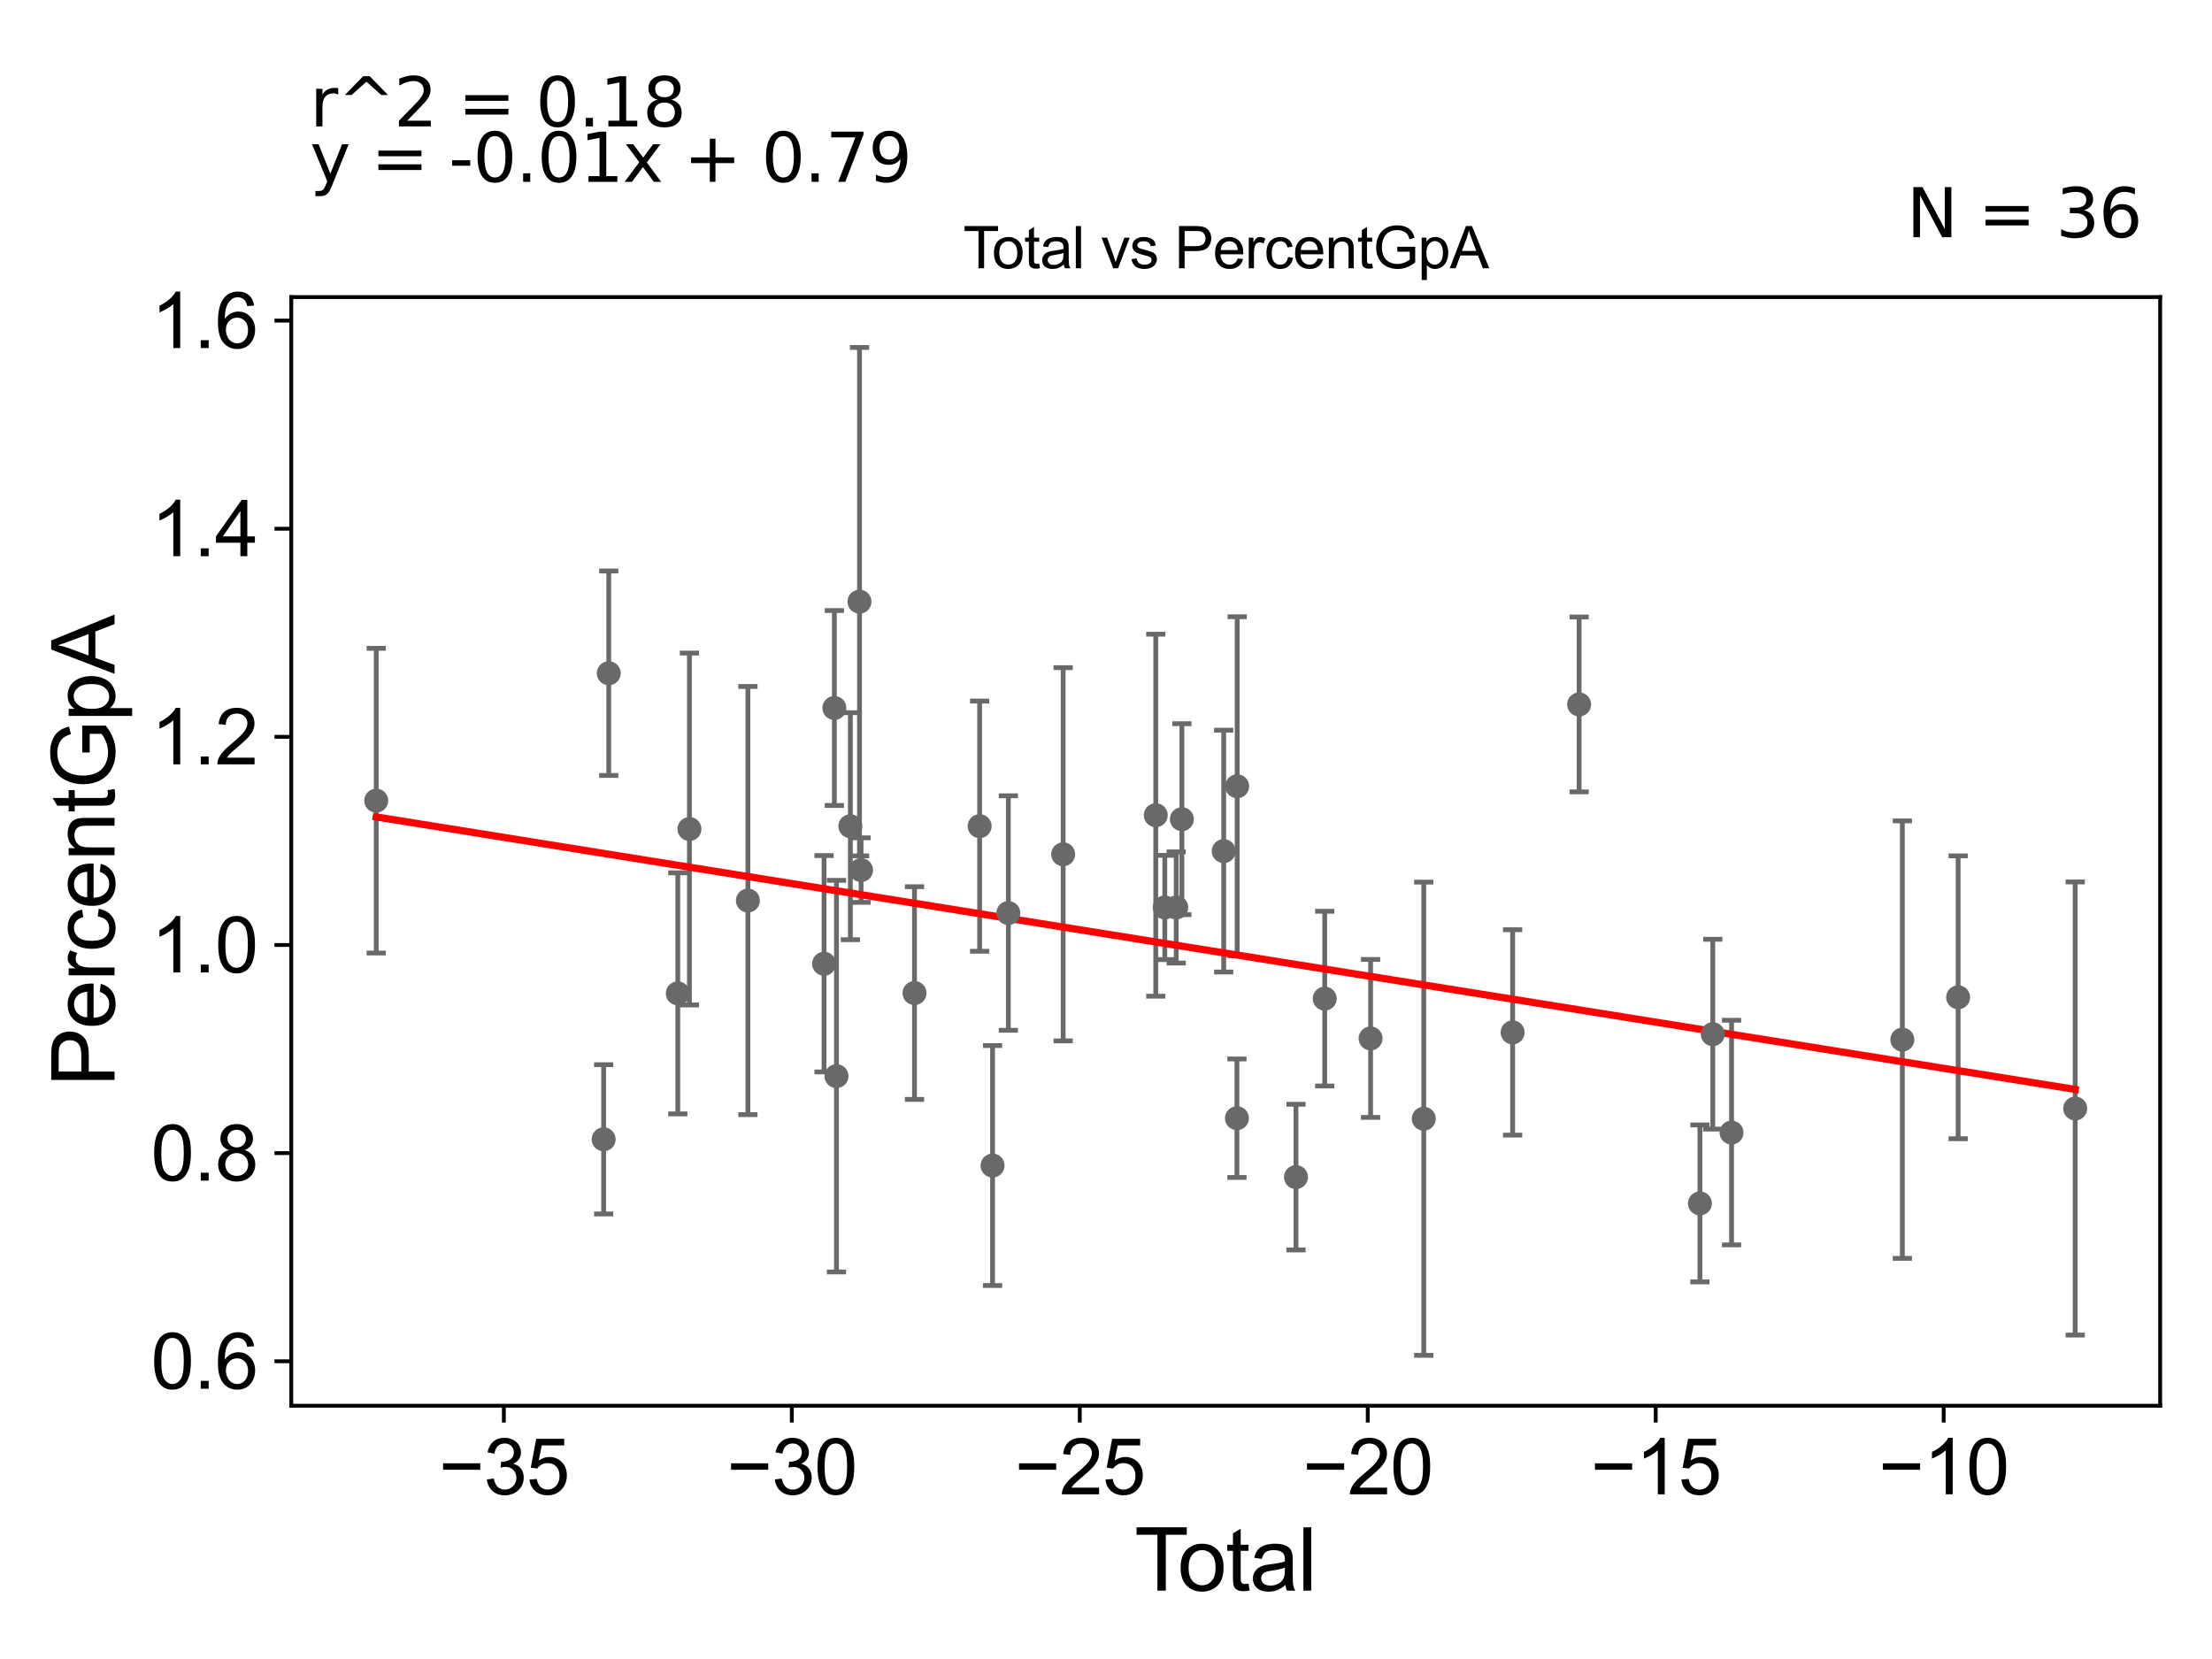 <?xml version="1.0" encoding="utf-8" standalone="no"?>
<!DOCTYPE svg PUBLIC "-//W3C//DTD SVG 1.1//EN"
  "http://www.w3.org/Graphics/SVG/1.1/DTD/svg11.dtd">
<svg xmlns:xlink="http://www.w3.org/1999/xlink" width="460.8pt" height="345.6pt" viewBox="0 0 460.8 345.6" xmlns="http://www.w3.org/2000/svg" version="1.1">
 <defs>
  <style type="text/css">*{stroke-linejoin: round; stroke-linecap: butt}</style>
 </defs>
 <g id="figure_1">
  <g id="patch_1">
   <path d="M 0 345.6 
L 460.8 345.6 
L 460.8 0 
L 0 0 
z
" style="fill: #ffffff"/>
  </g>
  <g id="axes_1">
   <g id="patch_2">
    <path d="M 60.68 292.84 
L 450 292.84 
L 450 61.886 
L 60.68 61.886 
z
" style="fill: #ffffff"/>
   </g>
   <g id="PathCollection_1">
    <defs>
     <path id="me576385e7a" d="M 0 1.118 
C 0.297 1.118 0.581 1 0.791 0.791 
C 1 0.581 1.118 0.297 1.118 0 
C 1.118 -0.297 1 -0.581 0.791 -0.791 
C 0.581 -1 0.297 -1.118 0 -1.118 
C -0.297 -1.118 -0.581 -1 -0.791 -0.791 
C -1 -0.581 -1.118 -0.297 -1.118 0 
C -1.118 0.297 -1 0.581 -0.791 0.791 
C -0.581 1 -0.297 1.118 0 1.118 
z
" style="stroke: #696969"/>
    </defs>
    <g clip-path="url(#p797a68e0e1)">
     <use xlink:href="#me576385e7a" x="78.376" y="166.793" style="fill: #696969; stroke: #696969"/>
     <use xlink:href="#me576385e7a" x="246.205" y="170.652" style="fill: #696969; stroke: #696969"/>
     <use xlink:href="#me576385e7a" x="254.921" y="177.299" style="fill: #696969; stroke: #696969"/>
     <use xlink:href="#me576385e7a" x="257.675" y="232.942" style="fill: #696969; stroke: #696969"/>
     <use xlink:href="#me576385e7a" x="257.727" y="163.792" style="fill: #696969; stroke: #696969"/>
     <use xlink:href="#me576385e7a" x="269.975" y="245.209" style="fill: #696969; stroke: #696969"/>
     <use xlink:href="#me576385e7a" x="275.963" y="208.031" style="fill: #696969; stroke: #696969"/>
     <use xlink:href="#me576385e7a" x="245.029" y="189.039" style="fill: #696969; stroke: #696969"/>
     <use xlink:href="#me576385e7a" x="285.52" y="216.322" style="fill: #696969; stroke: #696969"/>
     <use xlink:href="#me576385e7a" x="315.106" y="215.07" style="fill: #696969; stroke: #696969"/>
     <use xlink:href="#me576385e7a" x="328.96" y="146.745" style="fill: #696969; stroke: #696969"/>
     <use xlink:href="#me576385e7a" x="354.124" y="250.694" style="fill: #696969; stroke: #696969"/>
     <use xlink:href="#me576385e7a" x="356.801" y="215.438" style="fill: #696969; stroke: #696969"/>
     <use xlink:href="#me576385e7a" x="360.714" y="235.935" style="fill: #696969; stroke: #696969"/>
     <use xlink:href="#me576385e7a" x="396.292" y="216.572" style="fill: #696969; stroke: #696969"/>
     <use xlink:href="#me576385e7a" x="296.594" y="233.049" style="fill: #696969; stroke: #696969"/>
     <use xlink:href="#me576385e7a" x="242.649" y="189.041" style="fill: #696969; stroke: #696969"/>
     <use xlink:href="#me576385e7a" x="240.766" y="169.824" style="fill: #696969; stroke: #696969"/>
     <use xlink:href="#me576385e7a" x="221.476" y="177.958" style="fill: #696969; stroke: #696969"/>
     <use xlink:href="#me576385e7a" x="125.753" y="237.338" style="fill: #696969; stroke: #696969"/>
     <use xlink:href="#me576385e7a" x="126.817" y="140.246" style="fill: #696969; stroke: #696969"/>
     <use xlink:href="#me576385e7a" x="141.2" y="206.937" style="fill: #696969; stroke: #696969"/>
     <use xlink:href="#me576385e7a" x="143.622" y="172.699" style="fill: #696969; stroke: #696969"/>
     <use xlink:href="#me576385e7a" x="155.8" y="187.602" style="fill: #696969; stroke: #696969"/>
     <use xlink:href="#me576385e7a" x="171.663" y="200.767" style="fill: #696969; stroke: #696969"/>
     <use xlink:href="#me576385e7a" x="173.817" y="147.488" style="fill: #696969; stroke: #696969"/>
     <use xlink:href="#me576385e7a" x="174.256" y="224.181" style="fill: #696969; stroke: #696969"/>
     <use xlink:href="#me576385e7a" x="177.146" y="172.112" style="fill: #696969; stroke: #696969"/>
     <use xlink:href="#me576385e7a" x="179.049" y="125.337" style="fill: #696969; stroke: #696969"/>
     <use xlink:href="#me576385e7a" x="179.374" y="181.252" style="fill: #696969; stroke: #696969"/>
     <use xlink:href="#me576385e7a" x="190.51" y="206.871" style="fill: #696969; stroke: #696969"/>
     <use xlink:href="#me576385e7a" x="204.077" y="172.103" style="fill: #696969; stroke: #696969"/>
     <use xlink:href="#me576385e7a" x="206.768" y="242.805" style="fill: #696969; stroke: #696969"/>
     <use xlink:href="#me576385e7a" x="210.059" y="190.203" style="fill: #696969; stroke: #696969"/>
     <use xlink:href="#me576385e7a" x="407.916" y="207.755" style="fill: #696969; stroke: #696969"/>
     <use xlink:href="#me576385e7a" x="432.304" y="230.918" style="fill: #696969; stroke: #696969"/>
    </g>
   </g>
   <g id="matplotlib.axis_1">
    <g id="xtick_1">
     <g id="line2d_1">
      <defs>
       <path id="m21bf5ef659" d="M 0 0 
L 0 3.5 
" style="stroke: #000000; stroke-width: 0.8"/>
      </defs>
      <g>
       <use xlink:href="#m21bf5ef659" x="104.962" y="292.84" style="stroke: #000000; stroke-width: 0.8"/>
      </g>
     </g>
     <g id="text_1">
      <!-- −35 -->
      <g transform="translate(91.392 311.293)scale(0.16 -0.16)">
       <defs>
        <path id="ArialMT-2212" d="M 3381 1997 
L 356 1997 
L 356 2522 
L 3381 2522 
L 3381 1997 
z
" transform="scale(0.016)"/>
        <path id="ArialMT-33" d="M 269 1209 
L 831 1284 
Q 928 806 1161 595 
Q 1394 384 1728 384 
Q 2125 384 2398 659 
Q 2672 934 2672 1341 
Q 2672 1728 2419 1979 
Q 2166 2231 1775 2231 
Q 1616 2231 1378 2169 
L 1441 2663 
Q 1497 2656 1531 2656 
Q 1891 2656 2178 2843 
Q 2466 3031 2466 3422 
Q 2466 3731 2256 3934 
Q 2047 4138 1716 4138 
Q 1388 4138 1169 3931 
Q 950 3725 888 3313 
L 325 3413 
Q 428 3978 793 4289 
Q 1159 4600 1703 4600 
Q 2078 4600 2393 4439 
Q 2709 4278 2876 4000 
Q 3044 3722 3044 3409 
Q 3044 3113 2884 2869 
Q 2725 2625 2413 2481 
Q 2819 2388 3044 2092 
Q 3269 1797 3269 1353 
Q 3269 753 2831 336 
Q 2394 -81 1725 -81 
Q 1122 -81 723 278 
Q 325 638 269 1209 
z
" transform="scale(0.016)"/>
        <path id="ArialMT-35" d="M 266 1200 
L 856 1250 
Q 922 819 1161 601 
Q 1400 384 1738 384 
Q 2144 384 2425 690 
Q 2706 997 2706 1503 
Q 2706 1984 2436 2262 
Q 2166 2541 1728 2541 
Q 1456 2541 1237 2417 
Q 1019 2294 894 2097 
L 366 2166 
L 809 4519 
L 3088 4519 
L 3088 3981 
L 1259 3981 
L 1013 2750 
Q 1425 3038 1878 3038 
Q 2478 3038 2890 2622 
Q 3303 2206 3303 1553 
Q 3303 931 2941 478 
Q 2500 -78 1738 -78 
Q 1113 -78 717 272 
Q 322 622 266 1200 
z
" transform="scale(0.016)"/>
       </defs>
       <use xlink:href="#ArialMT-2212"/>
       <use xlink:href="#ArialMT-33" x="58.398"/>
       <use xlink:href="#ArialMT-35" x="114.014"/>
      </g>
     </g>
    </g>
    <g id="xtick_2">
     <g id="line2d_2">
      <g>
       <use xlink:href="#m21bf5ef659" x="164.951" y="292.84" style="stroke: #000000; stroke-width: 0.8"/>
      </g>
     </g>
     <g id="text_2">
      <!-- −30 -->
      <g transform="translate(151.381 311.293)scale(0.16 -0.16)">
       <defs>
        <path id="ArialMT-30" d="M 266 2259 
Q 266 3072 433 3567 
Q 600 4063 929 4331 
Q 1259 4600 1759 4600 
Q 2128 4600 2406 4451 
Q 2684 4303 2865 4023 
Q 3047 3744 3150 3342 
Q 3253 2941 3253 2259 
Q 3253 1453 3087 958 
Q 2922 463 2592 192 
Q 2263 -78 1759 -78 
Q 1097 -78 719 397 
Q 266 969 266 2259 
z
M 844 2259 
Q 844 1131 1108 757 
Q 1372 384 1759 384 
Q 2147 384 2411 759 
Q 2675 1134 2675 2259 
Q 2675 3391 2411 3762 
Q 2147 4134 1753 4134 
Q 1366 4134 1134 3806 
Q 844 3388 844 2259 
z
" transform="scale(0.016)"/>
       </defs>
       <use xlink:href="#ArialMT-2212"/>
       <use xlink:href="#ArialMT-33" x="58.398"/>
       <use xlink:href="#ArialMT-30" x="114.014"/>
      </g>
     </g>
    </g>
    <g id="xtick_3">
     <g id="line2d_3">
      <g>
       <use xlink:href="#m21bf5ef659" x="224.939" y="292.84" style="stroke: #000000; stroke-width: 0.8"/>
      </g>
     </g>
     <g id="text_3">
      <!-- −25 -->
      <g transform="translate(211.369 311.293)scale(0.16 -0.16)">
       <defs>
        <path id="ArialMT-32" d="M 3222 541 
L 3222 0 
L 194 0 
Q 188 203 259 391 
Q 375 700 629 1000 
Q 884 1300 1366 1694 
Q 2113 2306 2375 2664 
Q 2638 3022 2638 3341 
Q 2638 3675 2398 3904 
Q 2159 4134 1775 4134 
Q 1369 4134 1125 3890 
Q 881 3647 878 3216 
L 300 3275 
Q 359 3922 746 4261 
Q 1134 4600 1788 4600 
Q 2447 4600 2831 4234 
Q 3216 3869 3216 3328 
Q 3216 3053 3103 2787 
Q 2991 2522 2730 2228 
Q 2469 1934 1863 1422 
Q 1356 997 1212 845 
Q 1069 694 975 541 
L 3222 541 
z
" transform="scale(0.016)"/>
       </defs>
       <use xlink:href="#ArialMT-2212"/>
       <use xlink:href="#ArialMT-32" x="58.398"/>
       <use xlink:href="#ArialMT-35" x="114.014"/>
      </g>
     </g>
    </g>
    <g id="xtick_4">
     <g id="line2d_4">
      <g>
       <use xlink:href="#m21bf5ef659" x="284.927" y="292.84" style="stroke: #000000; stroke-width: 0.8"/>
      </g>
     </g>
     <g id="text_4">
      <!-- −20 -->
      <g transform="translate(271.357 311.293)scale(0.16 -0.16)">
       <use xlink:href="#ArialMT-2212"/>
       <use xlink:href="#ArialMT-32" x="58.398"/>
       <use xlink:href="#ArialMT-30" x="114.014"/>
      </g>
     </g>
    </g>
    <g id="xtick_5">
     <g id="line2d_5">
      <g>
       <use xlink:href="#m21bf5ef659" x="344.916" y="292.84" style="stroke: #000000; stroke-width: 0.8"/>
      </g>
     </g>
     <g id="text_5">
      <!-- −15 -->
      <g transform="translate(331.346 311.293)scale(0.16 -0.16)">
       <defs>
        <path id="ArialMT-31" d="M 2384 0 
L 1822 0 
L 1822 3584 
Q 1619 3391 1289 3197 
Q 959 3003 697 2906 
L 697 3450 
Q 1169 3672 1522 3987 
Q 1875 4303 2022 4600 
L 2384 4600 
L 2384 0 
z
" transform="scale(0.016)"/>
       </defs>
       <use xlink:href="#ArialMT-2212"/>
       <use xlink:href="#ArialMT-31" x="58.398"/>
       <use xlink:href="#ArialMT-35" x="114.014"/>
      </g>
     </g>
    </g>
    <g id="xtick_6">
     <g id="line2d_6">
      <g>
       <use xlink:href="#m21bf5ef659" x="404.904" y="292.84" style="stroke: #000000; stroke-width: 0.8"/>
      </g>
     </g>
     <g id="text_6">
      <!-- −10 -->
      <g transform="translate(391.334 311.293)scale(0.16 -0.16)">
       <use xlink:href="#ArialMT-2212"/>
       <use xlink:href="#ArialMT-31" x="58.398"/>
       <use xlink:href="#ArialMT-30" x="114.014"/>
      </g>
     </g>
    </g>
    <g id="text_7">
     <!-- Total -->
     <g transform="translate(236.335 331.357)scale(0.18 -0.18)">
      <defs>
       <path id="ArialMT-54" d="M 1659 0 
L 1659 4041 
L 150 4041 
L 150 4581 
L 3781 4581 
L 3781 4041 
L 2266 4041 
L 2266 0 
L 1659 0 
z
" transform="scale(0.016)"/>
       <path id="ArialMT-6f" d="M 213 1659 
Q 213 2581 725 3025 
Q 1153 3394 1769 3394 
Q 2453 3394 2887 2945 
Q 3322 2497 3322 1706 
Q 3322 1066 3130 698 
Q 2938 331 2570 128 
Q 2203 -75 1769 -75 
Q 1072 -75 642 372 
Q 213 819 213 1659 
z
M 791 1659 
Q 791 1022 1069 705 
Q 1347 388 1769 388 
Q 2188 388 2466 706 
Q 2744 1025 2744 1678 
Q 2744 2294 2464 2611 
Q 2184 2928 1769 2928 
Q 1347 2928 1069 2612 
Q 791 2297 791 1659 
z
" transform="scale(0.016)"/>
       <path id="ArialMT-74" d="M 1650 503 
L 1731 6 
Q 1494 -44 1306 -44 
Q 1000 -44 831 53 
Q 663 150 594 308 
Q 525 466 525 972 
L 525 2881 
L 113 2881 
L 113 3319 
L 525 3319 
L 525 4141 
L 1084 4478 
L 1084 3319 
L 1650 3319 
L 1650 2881 
L 1084 2881 
L 1084 941 
Q 1084 700 1114 631 
Q 1144 563 1211 522 
Q 1278 481 1403 481 
Q 1497 481 1650 503 
z
" transform="scale(0.016)"/>
       <path id="ArialMT-61" d="M 2588 409 
Q 2275 144 1986 34 
Q 1697 -75 1366 -75 
Q 819 -75 525 192 
Q 231 459 231 875 
Q 231 1119 342 1320 
Q 453 1522 633 1644 
Q 813 1766 1038 1828 
Q 1203 1872 1538 1913 
Q 2219 1994 2541 2106 
Q 2544 2222 2544 2253 
Q 2544 2597 2384 2738 
Q 2169 2928 1744 2928 
Q 1347 2928 1158 2789 
Q 969 2650 878 2297 
L 328 2372 
Q 403 2725 575 2942 
Q 747 3159 1072 3276 
Q 1397 3394 1825 3394 
Q 2250 3394 2515 3294 
Q 2781 3194 2906 3042 
Q 3031 2891 3081 2659 
Q 3109 2516 3109 2141 
L 3109 1391 
Q 3109 606 3145 398 
Q 3181 191 3288 0 
L 2700 0 
Q 2613 175 2588 409 
z
M 2541 1666 
Q 2234 1541 1622 1453 
Q 1275 1403 1131 1340 
Q 988 1278 909 1158 
Q 831 1038 831 891 
Q 831 666 1001 516 
Q 1172 366 1500 366 
Q 1825 366 2078 508 
Q 2331 650 2450 897 
Q 2541 1088 2541 1459 
L 2541 1666 
z
" transform="scale(0.016)"/>
       <path id="ArialMT-6c" d="M 409 0 
L 409 4581 
L 972 4581 
L 972 0 
L 409 0 
z
" transform="scale(0.016)"/>
      </defs>
      <use xlink:href="#ArialMT-54"/>
      <use xlink:href="#ArialMT-6f" x="49.959"/>
      <use xlink:href="#ArialMT-74" x="105.574"/>
      <use xlink:href="#ArialMT-61" x="133.357"/>
      <use xlink:href="#ArialMT-6c" x="188.973"/>
     </g>
    </g>
   </g>
   <g id="matplotlib.axis_2">
    <g id="ytick_1">
     <g id="line2d_7">
      <defs>
       <path id="m920c13c0b6" d="M 0 0 
L -3.5 0 
" style="stroke: #000000; stroke-width: 0.8"/>
      </defs>
      <g>
       <use xlink:href="#m920c13c0b6" x="60.68" y="283.572" style="stroke: #000000; stroke-width: 0.8"/>
      </g>
     </g>
     <g id="text_8">
      <!-- 0.6 -->
      <g transform="translate(31.44 289.298)scale(0.16 -0.16)">
       <defs>
        <path id="ArialMT-2e" d="M 581 0 
L 581 641 
L 1222 641 
L 1222 0 
L 581 0 
z
" transform="scale(0.016)"/>
        <path id="ArialMT-36" d="M 3184 3459 
L 2625 3416 
Q 2550 3747 2413 3897 
Q 2184 4138 1850 4138 
Q 1581 4138 1378 3988 
Q 1113 3794 959 3422 
Q 806 3050 800 2363 
Q 1003 2672 1297 2822 
Q 1591 2972 1913 2972 
Q 2475 2972 2870 2558 
Q 3266 2144 3266 1488 
Q 3266 1056 3080 686 
Q 2894 316 2569 119 
Q 2244 -78 1831 -78 
Q 1128 -78 684 439 
Q 241 956 241 2144 
Q 241 3472 731 4075 
Q 1159 4600 1884 4600 
Q 2425 4600 2770 4297 
Q 3116 3994 3184 3459 
z
M 888 1484 
Q 888 1194 1011 928 
Q 1134 663 1356 523 
Q 1578 384 1822 384 
Q 2178 384 2434 671 
Q 2691 959 2691 1453 
Q 2691 1928 2437 2201 
Q 2184 2475 1800 2475 
Q 1419 2475 1153 2201 
Q 888 1928 888 1484 
z
" transform="scale(0.016)"/>
       </defs>
       <use xlink:href="#ArialMT-30"/>
       <use xlink:href="#ArialMT-2e" x="55.615"/>
       <use xlink:href="#ArialMT-36" x="83.398"/>
      </g>
     </g>
    </g>
    <g id="ytick_2">
     <g id="line2d_8">
      <g>
       <use xlink:href="#m920c13c0b6" x="60.68" y="240.214" style="stroke: #000000; stroke-width: 0.8"/>
      </g>
     </g>
     <g id="text_9">
      <!-- 0.8 -->
      <g transform="translate(31.44 245.941)scale(0.16 -0.16)">
       <defs>
        <path id="ArialMT-38" d="M 1131 2484 
Q 781 2613 612 2850 
Q 444 3088 444 3419 
Q 444 3919 803 4259 
Q 1163 4600 1759 4600 
Q 2359 4600 2725 4251 
Q 3091 3903 3091 3403 
Q 3091 3084 2923 2848 
Q 2756 2613 2416 2484 
Q 2838 2347 3058 2040 
Q 3278 1734 3278 1309 
Q 3278 722 2862 322 
Q 2447 -78 1769 -78 
Q 1091 -78 675 323 
Q 259 725 259 1325 
Q 259 1772 486 2073 
Q 713 2375 1131 2484 
z
M 1019 3438 
Q 1019 3113 1228 2906 
Q 1438 2700 1772 2700 
Q 2097 2700 2305 2904 
Q 2513 3109 2513 3406 
Q 2513 3716 2298 3927 
Q 2084 4138 1766 4138 
Q 1444 4138 1231 3931 
Q 1019 3725 1019 3438 
z
M 838 1322 
Q 838 1081 952 856 
Q 1066 631 1291 507 
Q 1516 384 1775 384 
Q 2178 384 2440 643 
Q 2703 903 2703 1303 
Q 2703 1709 2433 1975 
Q 2163 2241 1756 2241 
Q 1359 2241 1098 1978 
Q 838 1716 838 1322 
z
" transform="scale(0.016)"/>
       </defs>
       <use xlink:href="#ArialMT-30"/>
       <use xlink:href="#ArialMT-2e" x="55.615"/>
       <use xlink:href="#ArialMT-38" x="83.398"/>
      </g>
     </g>
    </g>
    <g id="ytick_3">
     <g id="line2d_9">
      <g>
       <use xlink:href="#m920c13c0b6" x="60.68" y="196.857" style="stroke: #000000; stroke-width: 0.8"/>
      </g>
     </g>
     <g id="text_10">
      <!-- 1.0 -->
      <g transform="translate(31.44 202.583)scale(0.16 -0.16)">
       <use xlink:href="#ArialMT-31"/>
       <use xlink:href="#ArialMT-2e" x="55.615"/>
       <use xlink:href="#ArialMT-30" x="83.398"/>
      </g>
     </g>
    </g>
    <g id="ytick_4">
     <g id="line2d_10">
      <g>
       <use xlink:href="#m920c13c0b6" x="60.68" y="153.499" style="stroke: #000000; stroke-width: 0.8"/>
      </g>
     </g>
     <g id="text_11">
      <!-- 1.2 -->
      <g transform="translate(31.44 159.226)scale(0.16 -0.16)">
       <use xlink:href="#ArialMT-31"/>
       <use xlink:href="#ArialMT-2e" x="55.615"/>
       <use xlink:href="#ArialMT-32" x="83.398"/>
      </g>
     </g>
    </g>
    <g id="ytick_5">
     <g id="line2d_11">
      <g>
       <use xlink:href="#m920c13c0b6" x="60.68" y="110.142" style="stroke: #000000; stroke-width: 0.8"/>
      </g>
     </g>
     <g id="text_12">
      <!-- 1.4 -->
      <g transform="translate(31.44 115.868)scale(0.16 -0.16)">
       <defs>
        <path id="ArialMT-34" d="M 2069 0 
L 2069 1097 
L 81 1097 
L 81 1613 
L 2172 4581 
L 2631 4581 
L 2631 1613 
L 3250 1613 
L 3250 1097 
L 2631 1097 
L 2631 0 
L 2069 0 
z
M 2069 1613 
L 2069 3678 
L 634 1613 
L 2069 1613 
z
" transform="scale(0.016)"/>
       </defs>
       <use xlink:href="#ArialMT-31"/>
       <use xlink:href="#ArialMT-2e" x="55.615"/>
       <use xlink:href="#ArialMT-34" x="83.398"/>
      </g>
     </g>
    </g>
    <g id="ytick_6">
     <g id="line2d_12">
      <g>
       <use xlink:href="#m920c13c0b6" x="60.68" y="66.784" style="stroke: #000000; stroke-width: 0.8"/>
      </g>
     </g>
     <g id="text_13">
      <!-- 1.6 -->
      <g transform="translate(31.44 72.511)scale(0.16 -0.16)">
       <use xlink:href="#ArialMT-31"/>
       <use xlink:href="#ArialMT-2e" x="55.615"/>
       <use xlink:href="#ArialMT-36" x="83.398"/>
      </g>
     </g>
    </g>
    <g id="text_14">
     <!-- PercentGpA -->
     <g transform="translate(23.863 226.386)rotate(-90)scale(0.18 -0.18)">
      <defs>
       <path id="ArialMT-50" d="M 494 0 
L 494 4581 
L 2222 4581 
Q 2678 4581 2919 4538 
Q 3256 4481 3484 4323 
Q 3713 4166 3852 3881 
Q 3991 3597 3991 3256 
Q 3991 2672 3619 2267 
Q 3247 1863 2275 1863 
L 1100 1863 
L 1100 0 
L 494 0 
z
M 1100 2403 
L 2284 2403 
Q 2872 2403 3119 2622 
Q 3366 2841 3366 3238 
Q 3366 3525 3220 3729 
Q 3075 3934 2838 4000 
Q 2684 4041 2272 4041 
L 1100 4041 
L 1100 2403 
z
" transform="scale(0.016)"/>
       <path id="ArialMT-65" d="M 2694 1069 
L 3275 997 
Q 3138 488 2766 206 
Q 2394 -75 1816 -75 
Q 1088 -75 661 373 
Q 234 822 234 1631 
Q 234 2469 665 2931 
Q 1097 3394 1784 3394 
Q 2450 3394 2872 2941 
Q 3294 2488 3294 1666 
Q 3294 1616 3291 1516 
L 816 1516 
Q 847 969 1125 678 
Q 1403 388 1819 388 
Q 2128 388 2347 550 
Q 2566 713 2694 1069 
z
M 847 1978 
L 2700 1978 
Q 2663 2397 2488 2606 
Q 2219 2931 1791 2931 
Q 1403 2931 1139 2672 
Q 875 2413 847 1978 
z
" transform="scale(0.016)"/>
       <path id="ArialMT-72" d="M 416 0 
L 416 3319 
L 922 3319 
L 922 2816 
Q 1116 3169 1280 3281 
Q 1444 3394 1641 3394 
Q 1925 3394 2219 3213 
L 2025 2691 
Q 1819 2813 1613 2813 
Q 1428 2813 1281 2702 
Q 1134 2591 1072 2394 
Q 978 2094 978 1738 
L 978 0 
L 416 0 
z
" transform="scale(0.016)"/>
       <path id="ArialMT-63" d="M 2588 1216 
L 3141 1144 
Q 3050 572 2676 248 
Q 2303 -75 1759 -75 
Q 1078 -75 664 370 
Q 250 816 250 1647 
Q 250 2184 428 2587 
Q 606 2991 970 3192 
Q 1334 3394 1763 3394 
Q 2303 3394 2647 3120 
Q 2991 2847 3088 2344 
L 2541 2259 
Q 2463 2594 2264 2762 
Q 2066 2931 1784 2931 
Q 1359 2931 1093 2626 
Q 828 2322 828 1663 
Q 828 994 1084 691 
Q 1341 388 1753 388 
Q 2084 388 2306 591 
Q 2528 794 2588 1216 
z
" transform="scale(0.016)"/>
       <path id="ArialMT-6e" d="M 422 0 
L 422 3319 
L 928 3319 
L 928 2847 
Q 1294 3394 1984 3394 
Q 2284 3394 2536 3286 
Q 2788 3178 2913 3003 
Q 3038 2828 3088 2588 
Q 3119 2431 3119 2041 
L 3119 0 
L 2556 0 
L 2556 2019 
Q 2556 2363 2490 2533 
Q 2425 2703 2258 2804 
Q 2091 2906 1866 2906 
Q 1506 2906 1245 2678 
Q 984 2450 984 1813 
L 984 0 
L 422 0 
z
" transform="scale(0.016)"/>
       <path id="ArialMT-47" d="M 2638 1797 
L 2638 2334 
L 4578 2338 
L 4578 638 
Q 4131 281 3656 101 
Q 3181 -78 2681 -78 
Q 2006 -78 1454 211 
Q 903 500 622 1047 
Q 341 1594 341 2269 
Q 341 2938 620 3517 
Q 900 4097 1425 4378 
Q 1950 4659 2634 4659 
Q 3131 4659 3532 4498 
Q 3934 4338 4162 4050 
Q 4391 3763 4509 3300 
L 3963 3150 
Q 3859 3500 3706 3700 
Q 3553 3900 3268 4020 
Q 2984 4141 2638 4141 
Q 2222 4141 1919 4014 
Q 1616 3888 1430 3681 
Q 1244 3475 1141 3228 
Q 966 2803 966 2306 
Q 966 1694 1177 1281 
Q 1388 869 1791 669 
Q 2194 469 2647 469 
Q 3041 469 3416 620 
Q 3791 772 3984 944 
L 3984 1797 
L 2638 1797 
z
" transform="scale(0.016)"/>
       <path id="ArialMT-70" d="M 422 -1272 
L 422 3319 
L 934 3319 
L 934 2888 
Q 1116 3141 1344 3267 
Q 1572 3394 1897 3394 
Q 2322 3394 2647 3175 
Q 2972 2956 3137 2557 
Q 3303 2159 3303 1684 
Q 3303 1175 3120 767 
Q 2938 359 2589 142 
Q 2241 -75 1856 -75 
Q 1575 -75 1351 44 
Q 1128 163 984 344 
L 984 -1272 
L 422 -1272 
z
M 931 1641 
Q 931 1000 1190 694 
Q 1450 388 1819 388 
Q 2194 388 2461 705 
Q 2728 1022 2728 1688 
Q 2728 2322 2467 2637 
Q 2206 2953 1844 2953 
Q 1484 2953 1207 2617 
Q 931 2281 931 1641 
z
" transform="scale(0.016)"/>
       <path id="ArialMT-41" d="M -9 0 
L 1750 4581 
L 2403 4581 
L 4278 0 
L 3588 0 
L 3053 1388 
L 1138 1388 
L 634 0 
L -9 0 
z
M 1313 1881 
L 2866 1881 
L 2388 3150 
Q 2169 3728 2063 4100 
Q 1975 3659 1816 3225 
L 1313 1881 
z
" transform="scale(0.016)"/>
      </defs>
      <use xlink:href="#ArialMT-50"/>
      <use xlink:href="#ArialMT-65" x="66.699"/>
      <use xlink:href="#ArialMT-72" x="122.314"/>
      <use xlink:href="#ArialMT-63" x="155.615"/>
      <use xlink:href="#ArialMT-65" x="205.615"/>
      <use xlink:href="#ArialMT-6e" x="261.23"/>
      <use xlink:href="#ArialMT-74" x="316.846"/>
      <use xlink:href="#ArialMT-47" x="344.629"/>
      <use xlink:href="#ArialMT-70" x="422.412"/>
      <use xlink:href="#ArialMT-41" x="478.027"/>
     </g>
    </g>
   </g>
   <g id="LineCollection_1">
    <path d="M 78.376 198.527 
L 78.376 135.059 
" clip-path="url(#p797a68e0e1)" style="fill: none; stroke: #696969"/>
    <path d="M 246.205 190.544 
L 246.205 150.76 
" clip-path="url(#p797a68e0e1)" style="fill: none; stroke: #696969"/>
    <path d="M 254.921 202.49 
L 254.921 152.107 
" clip-path="url(#p797a68e0e1)" style="fill: none; stroke: #696969"/>
    <path d="M 257.675 245.285 
L 257.675 220.599 
" clip-path="url(#p797a68e0e1)" style="fill: none; stroke: #696969"/>
    <path d="M 257.727 199.105 
L 257.727 128.478 
" clip-path="url(#p797a68e0e1)" style="fill: none; stroke: #696969"/>
    <path d="M 269.975 260.381 
L 269.975 230.036 
" clip-path="url(#p797a68e0e1)" style="fill: none; stroke: #696969"/>
    <path d="M 275.963 226.232 
L 275.963 189.83 
" clip-path="url(#p797a68e0e1)" style="fill: none; stroke: #696969"/>
    <path d="M 245.029 200.618 
L 245.029 177.459 
" clip-path="url(#p797a68e0e1)" style="fill: none; stroke: #696969"/>
    <path d="M 285.52 232.777 
L 285.52 199.867 
" clip-path="url(#p797a68e0e1)" style="fill: none; stroke: #696969"/>
    <path d="M 315.106 236.461 
L 315.106 193.68 
" clip-path="url(#p797a68e0e1)" style="fill: none; stroke: #696969"/>
    <path d="M 328.96 164.958 
L 328.96 128.532 
" clip-path="url(#p797a68e0e1)" style="fill: none; stroke: #696969"/>
    <path d="M 354.124 267.042 
L 354.124 234.346 
" clip-path="url(#p797a68e0e1)" style="fill: none; stroke: #696969"/>
    <path d="M 356.801 235.211 
L 356.801 195.665 
" clip-path="url(#p797a68e0e1)" style="fill: none; stroke: #696969"/>
    <path d="M 360.714 259.33 
L 360.714 212.539 
" clip-path="url(#p797a68e0e1)" style="fill: none; stroke: #696969"/>
    <path d="M 396.292 262.138 
L 396.292 171.005 
" clip-path="url(#p797a68e0e1)" style="fill: none; stroke: #696969"/>
    <path d="M 296.594 282.342 
L 296.594 183.757 
" clip-path="url(#p797a68e0e1)" style="fill: none; stroke: #696969"/>
    <path d="M 242.649 199.899 
L 242.649 178.183 
" clip-path="url(#p797a68e0e1)" style="fill: none; stroke: #696969"/>
    <path d="M 240.766 207.53 
L 240.766 132.118 
" clip-path="url(#p797a68e0e1)" style="fill: none; stroke: #696969"/>
    <path d="M 221.476 216.835 
L 221.476 139.081 
" clip-path="url(#p797a68e0e1)" style="fill: none; stroke: #696969"/>
    <path d="M 125.753 252.887 
L 125.753 221.789 
" clip-path="url(#p797a68e0e1)" style="fill: none; stroke: #696969"/>
    <path d="M 126.817 161.542 
L 126.817 118.95 
" clip-path="url(#p797a68e0e1)" style="fill: none; stroke: #696969"/>
    <path d="M 141.2 232.047 
L 141.2 181.826 
" clip-path="url(#p797a68e0e1)" style="fill: none; stroke: #696969"/>
    <path d="M 143.622 209.351 
L 143.622 136.047 
" clip-path="url(#p797a68e0e1)" style="fill: none; stroke: #696969"/>
    <path d="M 155.8 232.196 
L 155.8 143.008 
" clip-path="url(#p797a68e0e1)" style="fill: none; stroke: #696969"/>
    <path d="M 171.663 223.302 
L 171.663 178.233 
" clip-path="url(#p797a68e0e1)" style="fill: none; stroke: #696969"/>
    <path d="M 173.817 167.792 
L 173.817 127.184 
" clip-path="url(#p797a68e0e1)" style="fill: none; stroke: #696969"/>
    <path d="M 174.256 264.972 
L 174.256 183.391 
" clip-path="url(#p797a68e0e1)" style="fill: none; stroke: #696969"/>
    <path d="M 177.146 195.756 
L 177.146 148.468 
" clip-path="url(#p797a68e0e1)" style="fill: none; stroke: #696969"/>
    <path d="M 179.049 178.291 
L 179.049 72.384 
" clip-path="url(#p797a68e0e1)" style="fill: none; stroke: #696969"/>
    <path d="M 179.374 187.972 
L 179.374 174.531 
" clip-path="url(#p797a68e0e1)" style="fill: none; stroke: #696969"/>
    <path d="M 190.51 229.025 
L 190.51 184.716 
" clip-path="url(#p797a68e0e1)" style="fill: none; stroke: #696969"/>
    <path d="M 204.077 198.162 
L 204.077 146.044 
" clip-path="url(#p797a68e0e1)" style="fill: none; stroke: #696969"/>
    <path d="M 206.768 267.795 
L 206.768 217.814 
" clip-path="url(#p797a68e0e1)" style="fill: none; stroke: #696969"/>
    <path d="M 210.059 214.63 
L 210.059 165.777 
" clip-path="url(#p797a68e0e1)" style="fill: none; stroke: #696969"/>
    <path d="M 407.916 237.22 
L 407.916 178.29 
" clip-path="url(#p797a68e0e1)" style="fill: none; stroke: #696969"/>
    <path d="M 432.304 278.113 
L 432.304 183.723 
" clip-path="url(#p797a68e0e1)" style="fill: none; stroke: #696969"/>
   </g>
   <g id="line2d_13">
    <defs>
     <path id="m9198a29c48" d="M 2 0 
L -2 -0 
" style="stroke: #696969"/>
    </defs>
    <g clip-path="url(#p797a68e0e1)">
     <use xlink:href="#m9198a29c48" x="78.376" y="198.527" style="fill: #696969; stroke: #696969"/>
     <use xlink:href="#m9198a29c48" x="246.205" y="190.544" style="fill: #696969; stroke: #696969"/>
     <use xlink:href="#m9198a29c48" x="254.921" y="202.49" style="fill: #696969; stroke: #696969"/>
     <use xlink:href="#m9198a29c48" x="257.675" y="245.285" style="fill: #696969; stroke: #696969"/>
     <use xlink:href="#m9198a29c48" x="257.727" y="199.105" style="fill: #696969; stroke: #696969"/>
     <use xlink:href="#m9198a29c48" x="269.975" y="260.381" style="fill: #696969; stroke: #696969"/>
     <use xlink:href="#m9198a29c48" x="275.963" y="226.232" style="fill: #696969; stroke: #696969"/>
     <use xlink:href="#m9198a29c48" x="245.029" y="200.618" style="fill: #696969; stroke: #696969"/>
     <use xlink:href="#m9198a29c48" x="285.52" y="232.777" style="fill: #696969; stroke: #696969"/>
     <use xlink:href="#m9198a29c48" x="315.106" y="236.461" style="fill: #696969; stroke: #696969"/>
     <use xlink:href="#m9198a29c48" x="328.96" y="164.958" style="fill: #696969; stroke: #696969"/>
     <use xlink:href="#m9198a29c48" x="354.124" y="267.042" style="fill: #696969; stroke: #696969"/>
     <use xlink:href="#m9198a29c48" x="356.801" y="235.211" style="fill: #696969; stroke: #696969"/>
     <use xlink:href="#m9198a29c48" x="360.714" y="259.33" style="fill: #696969; stroke: #696969"/>
     <use xlink:href="#m9198a29c48" x="396.292" y="262.138" style="fill: #696969; stroke: #696969"/>
     <use xlink:href="#m9198a29c48" x="296.594" y="282.342" style="fill: #696969; stroke: #696969"/>
     <use xlink:href="#m9198a29c48" x="242.649" y="199.899" style="fill: #696969; stroke: #696969"/>
     <use xlink:href="#m9198a29c48" x="240.766" y="207.53" style="fill: #696969; stroke: #696969"/>
     <use xlink:href="#m9198a29c48" x="221.476" y="216.835" style="fill: #696969; stroke: #696969"/>
     <use xlink:href="#m9198a29c48" x="125.753" y="252.887" style="fill: #696969; stroke: #696969"/>
     <use xlink:href="#m9198a29c48" x="126.817" y="161.542" style="fill: #696969; stroke: #696969"/>
     <use xlink:href="#m9198a29c48" x="141.2" y="232.047" style="fill: #696969; stroke: #696969"/>
     <use xlink:href="#m9198a29c48" x="143.622" y="209.351" style="fill: #696969; stroke: #696969"/>
     <use xlink:href="#m9198a29c48" x="155.8" y="232.196" style="fill: #696969; stroke: #696969"/>
     <use xlink:href="#m9198a29c48" x="171.663" y="223.302" style="fill: #696969; stroke: #696969"/>
     <use xlink:href="#m9198a29c48" x="173.817" y="167.792" style="fill: #696969; stroke: #696969"/>
     <use xlink:href="#m9198a29c48" x="174.256" y="264.972" style="fill: #696969; stroke: #696969"/>
     <use xlink:href="#m9198a29c48" x="177.146" y="195.756" style="fill: #696969; stroke: #696969"/>
     <use xlink:href="#m9198a29c48" x="179.049" y="178.291" style="fill: #696969; stroke: #696969"/>
     <use xlink:href="#m9198a29c48" x="179.374" y="187.972" style="fill: #696969; stroke: #696969"/>
     <use xlink:href="#m9198a29c48" x="190.51" y="229.025" style="fill: #696969; stroke: #696969"/>
     <use xlink:href="#m9198a29c48" x="204.077" y="198.162" style="fill: #696969; stroke: #696969"/>
     <use xlink:href="#m9198a29c48" x="206.768" y="267.795" style="fill: #696969; stroke: #696969"/>
     <use xlink:href="#m9198a29c48" x="210.059" y="214.63" style="fill: #696969; stroke: #696969"/>
     <use xlink:href="#m9198a29c48" x="407.916" y="237.22" style="fill: #696969; stroke: #696969"/>
     <use xlink:href="#m9198a29c48" x="432.304" y="278.113" style="fill: #696969; stroke: #696969"/>
    </g>
   </g>
   <g id="line2d_14">
    <g clip-path="url(#p797a68e0e1)">
     <use xlink:href="#m9198a29c48" x="78.376" y="135.059" style="fill: #696969; stroke: #696969"/>
     <use xlink:href="#m9198a29c48" x="246.205" y="150.76" style="fill: #696969; stroke: #696969"/>
     <use xlink:href="#m9198a29c48" x="254.921" y="152.107" style="fill: #696969; stroke: #696969"/>
     <use xlink:href="#m9198a29c48" x="257.675" y="220.599" style="fill: #696969; stroke: #696969"/>
     <use xlink:href="#m9198a29c48" x="257.727" y="128.478" style="fill: #696969; stroke: #696969"/>
     <use xlink:href="#m9198a29c48" x="269.975" y="230.036" style="fill: #696969; stroke: #696969"/>
     <use xlink:href="#m9198a29c48" x="275.963" y="189.83" style="fill: #696969; stroke: #696969"/>
     <use xlink:href="#m9198a29c48" x="245.029" y="177.459" style="fill: #696969; stroke: #696969"/>
     <use xlink:href="#m9198a29c48" x="285.52" y="199.867" style="fill: #696969; stroke: #696969"/>
     <use xlink:href="#m9198a29c48" x="315.106" y="193.68" style="fill: #696969; stroke: #696969"/>
     <use xlink:href="#m9198a29c48" x="328.96" y="128.532" style="fill: #696969; stroke: #696969"/>
     <use xlink:href="#m9198a29c48" x="354.124" y="234.346" style="fill: #696969; stroke: #696969"/>
     <use xlink:href="#m9198a29c48" x="356.801" y="195.665" style="fill: #696969; stroke: #696969"/>
     <use xlink:href="#m9198a29c48" x="360.714" y="212.539" style="fill: #696969; stroke: #696969"/>
     <use xlink:href="#m9198a29c48" x="396.292" y="171.005" style="fill: #696969; stroke: #696969"/>
     <use xlink:href="#m9198a29c48" x="296.594" y="183.757" style="fill: #696969; stroke: #696969"/>
     <use xlink:href="#m9198a29c48" x="242.649" y="178.183" style="fill: #696969; stroke: #696969"/>
     <use xlink:href="#m9198a29c48" x="240.766" y="132.118" style="fill: #696969; stroke: #696969"/>
     <use xlink:href="#m9198a29c48" x="221.476" y="139.081" style="fill: #696969; stroke: #696969"/>
     <use xlink:href="#m9198a29c48" x="125.753" y="221.789" style="fill: #696969; stroke: #696969"/>
     <use xlink:href="#m9198a29c48" x="126.817" y="118.95" style="fill: #696969; stroke: #696969"/>
     <use xlink:href="#m9198a29c48" x="141.2" y="181.826" style="fill: #696969; stroke: #696969"/>
     <use xlink:href="#m9198a29c48" x="143.622" y="136.047" style="fill: #696969; stroke: #696969"/>
     <use xlink:href="#m9198a29c48" x="155.8" y="143.008" style="fill: #696969; stroke: #696969"/>
     <use xlink:href="#m9198a29c48" x="171.663" y="178.233" style="fill: #696969; stroke: #696969"/>
     <use xlink:href="#m9198a29c48" x="173.817" y="127.184" style="fill: #696969; stroke: #696969"/>
     <use xlink:href="#m9198a29c48" x="174.256" y="183.391" style="fill: #696969; stroke: #696969"/>
     <use xlink:href="#m9198a29c48" x="177.146" y="148.468" style="fill: #696969; stroke: #696969"/>
     <use xlink:href="#m9198a29c48" x="179.049" y="72.384" style="fill: #696969; stroke: #696969"/>
     <use xlink:href="#m9198a29c48" x="179.374" y="174.531" style="fill: #696969; stroke: #696969"/>
     <use xlink:href="#m9198a29c48" x="190.51" y="184.716" style="fill: #696969; stroke: #696969"/>
     <use xlink:href="#m9198a29c48" x="204.077" y="146.044" style="fill: #696969; stroke: #696969"/>
     <use xlink:href="#m9198a29c48" x="206.768" y="217.814" style="fill: #696969; stroke: #696969"/>
     <use xlink:href="#m9198a29c48" x="210.059" y="165.777" style="fill: #696969; stroke: #696969"/>
     <use xlink:href="#m9198a29c48" x="407.916" y="178.29" style="fill: #696969; stroke: #696969"/>
     <use xlink:href="#m9198a29c48" x="432.304" y="183.723" style="fill: #696969; stroke: #696969"/>
    </g>
   </g>
   <g id="line2d_15">
    <path d="M 78.376 170.184 
L 246.205 197.101 
L 254.921 198.499 
L 257.675 198.94 
L 257.727 198.949 
L 269.975 200.913 
L 275.963 201.873 
L 245.029 196.912 
L 285.52 203.406 
L 315.106 208.151 
L 328.96 210.373 
L 354.124 214.409 
L 356.801 214.838 
L 360.714 215.466 
L 396.292 221.172 
L 296.594 205.182 
L 242.649 196.53 
L 240.766 196.228 
L 221.476 193.135 
L 125.753 177.783 
L 126.817 177.953 
L 141.2 180.26 
L 143.622 180.648 
L 155.8 182.602 
L 171.663 185.146 
L 173.817 185.491 
L 174.256 185.562 
L 177.146 186.025 
L 179.049 186.33 
L 179.374 186.382 
L 190.51 188.168 
L 204.077 190.344 
L 206.768 190.776 
L 210.059 191.304 
L 407.916 223.036 
L 432.304 226.947 
" clip-path="url(#p797a68e0e1)" style="fill: none; stroke: #ff0000; stroke-width: 1.5; stroke-linecap: square"/>
   </g>
   <g id="line2d_16">
    <defs>
     <path id="mc2cd6546a6" d="M 0 2 
C 0.53 2 1.039 1.789 1.414 1.414 
C 1.789 1.039 2 0.53 2 0 
C 2 -0.53 1.789 -1.039 1.414 -1.414 
C 1.039 -1.789 0.53 -2 0 -2 
C -0.53 -2 -1.039 -1.789 -1.414 -1.414 
C -1.789 -1.039 -2 -0.53 -2 0 
C -2 0.53 -1.789 1.039 -1.414 1.414 
C -1.039 1.789 -0.53 2 0 2 
z
" style="stroke: #696969"/>
    </defs>
    <g clip-path="url(#p797a68e0e1)">
     <use xlink:href="#mc2cd6546a6" x="78.376" y="166.793" style="fill: #696969; stroke: #696969"/>
     <use xlink:href="#mc2cd6546a6" x="246.205" y="170.652" style="fill: #696969; stroke: #696969"/>
     <use xlink:href="#mc2cd6546a6" x="254.921" y="177.299" style="fill: #696969; stroke: #696969"/>
     <use xlink:href="#mc2cd6546a6" x="257.675" y="232.942" style="fill: #696969; stroke: #696969"/>
     <use xlink:href="#mc2cd6546a6" x="257.727" y="163.792" style="fill: #696969; stroke: #696969"/>
     <use xlink:href="#mc2cd6546a6" x="269.975" y="245.209" style="fill: #696969; stroke: #696969"/>
     <use xlink:href="#mc2cd6546a6" x="275.963" y="208.031" style="fill: #696969; stroke: #696969"/>
     <use xlink:href="#mc2cd6546a6" x="245.029" y="189.039" style="fill: #696969; stroke: #696969"/>
     <use xlink:href="#mc2cd6546a6" x="285.52" y="216.322" style="fill: #696969; stroke: #696969"/>
     <use xlink:href="#mc2cd6546a6" x="315.106" y="215.07" style="fill: #696969; stroke: #696969"/>
     <use xlink:href="#mc2cd6546a6" x="328.96" y="146.745" style="fill: #696969; stroke: #696969"/>
     <use xlink:href="#mc2cd6546a6" x="354.124" y="250.694" style="fill: #696969; stroke: #696969"/>
     <use xlink:href="#mc2cd6546a6" x="356.801" y="215.438" style="fill: #696969; stroke: #696969"/>
     <use xlink:href="#mc2cd6546a6" x="360.714" y="235.935" style="fill: #696969; stroke: #696969"/>
     <use xlink:href="#mc2cd6546a6" x="396.292" y="216.572" style="fill: #696969; stroke: #696969"/>
     <use xlink:href="#mc2cd6546a6" x="296.594" y="233.049" style="fill: #696969; stroke: #696969"/>
     <use xlink:href="#mc2cd6546a6" x="242.649" y="189.041" style="fill: #696969; stroke: #696969"/>
     <use xlink:href="#mc2cd6546a6" x="240.766" y="169.824" style="fill: #696969; stroke: #696969"/>
     <use xlink:href="#mc2cd6546a6" x="221.476" y="177.958" style="fill: #696969; stroke: #696969"/>
     <use xlink:href="#mc2cd6546a6" x="125.753" y="237.338" style="fill: #696969; stroke: #696969"/>
     <use xlink:href="#mc2cd6546a6" x="126.817" y="140.246" style="fill: #696969; stroke: #696969"/>
     <use xlink:href="#mc2cd6546a6" x="141.2" y="206.937" style="fill: #696969; stroke: #696969"/>
     <use xlink:href="#mc2cd6546a6" x="143.622" y="172.699" style="fill: #696969; stroke: #696969"/>
     <use xlink:href="#mc2cd6546a6" x="155.8" y="187.602" style="fill: #696969; stroke: #696969"/>
     <use xlink:href="#mc2cd6546a6" x="171.663" y="200.767" style="fill: #696969; stroke: #696969"/>
     <use xlink:href="#mc2cd6546a6" x="173.817" y="147.488" style="fill: #696969; stroke: #696969"/>
     <use xlink:href="#mc2cd6546a6" x="174.256" y="224.181" style="fill: #696969; stroke: #696969"/>
     <use xlink:href="#mc2cd6546a6" x="177.146" y="172.112" style="fill: #696969; stroke: #696969"/>
     <use xlink:href="#mc2cd6546a6" x="179.049" y="125.337" style="fill: #696969; stroke: #696969"/>
     <use xlink:href="#mc2cd6546a6" x="179.374" y="181.252" style="fill: #696969; stroke: #696969"/>
     <use xlink:href="#mc2cd6546a6" x="190.51" y="206.871" style="fill: #696969; stroke: #696969"/>
     <use xlink:href="#mc2cd6546a6" x="204.077" y="172.103" style="fill: #696969; stroke: #696969"/>
     <use xlink:href="#mc2cd6546a6" x="206.768" y="242.805" style="fill: #696969; stroke: #696969"/>
     <use xlink:href="#mc2cd6546a6" x="210.059" y="190.203" style="fill: #696969; stroke: #696969"/>
     <use xlink:href="#mc2cd6546a6" x="407.916" y="207.755" style="fill: #696969; stroke: #696969"/>
     <use xlink:href="#mc2cd6546a6" x="432.304" y="230.918" style="fill: #696969; stroke: #696969"/>
    </g>
   </g>
   <g id="patch_3">
    <path d="M 60.68 292.84 
L 60.68 61.886 
" style="fill: none; stroke: #000000; stroke-width: 0.8; stroke-linejoin: miter; stroke-linecap: square"/>
   </g>
   <g id="patch_4">
    <path d="M 450 292.84 
L 450 61.886 
" style="fill: none; stroke: #000000; stroke-width: 0.8; stroke-linejoin: miter; stroke-linecap: square"/>
   </g>
   <g id="patch_5">
    <path d="M 60.68 292.84 
L 450 292.84 
" style="fill: none; stroke: #000000; stroke-width: 0.8; stroke-linejoin: miter; stroke-linecap: square"/>
   </g>
   <g id="patch_6">
    <path d="M 60.68 61.886 
L 450 61.886 
" style="fill: none; stroke: #000000; stroke-width: 0.8; stroke-linejoin: miter; stroke-linecap: square"/>
   </g>
   <g id="text_15">
    <!-- N = 36 -->
    <g transform="translate(397.188 49.428)scale(0.14 -0.14)">
     <defs>
      <path id="DejaVuSans-4e" d="M 628 4666 
L 1478 4666 
L 3547 763 
L 3547 4666 
L 4159 4666 
L 4159 0 
L 3309 0 
L 1241 3903 
L 1241 0 
L 628 0 
L 628 4666 
z
" transform="scale(0.016)"/>
      <path id="DejaVuSans-20" transform="scale(0.016)"/>
      <path id="DejaVuSans-3d" d="M 678 2906 
L 4684 2906 
L 4684 2381 
L 678 2381 
L 678 2906 
z
M 678 1631 
L 4684 1631 
L 4684 1100 
L 678 1100 
L 678 1631 
z
" transform="scale(0.016)"/>
      <path id="DejaVuSans-33" d="M 2597 2516 
Q 3050 2419 3304 2112 
Q 3559 1806 3559 1356 
Q 3559 666 3084 287 
Q 2609 -91 1734 -91 
Q 1441 -91 1130 -33 
Q 819 25 488 141 
L 488 750 
Q 750 597 1062 519 
Q 1375 441 1716 441 
Q 2309 441 2620 675 
Q 2931 909 2931 1356 
Q 2931 1769 2642 2001 
Q 2353 2234 1838 2234 
L 1294 2234 
L 1294 2753 
L 1863 2753 
Q 2328 2753 2575 2939 
Q 2822 3125 2822 3475 
Q 2822 3834 2567 4026 
Q 2313 4219 1838 4219 
Q 1578 4219 1281 4162 
Q 984 4106 628 3988 
L 628 4550 
Q 988 4650 1302 4700 
Q 1616 4750 1894 4750 
Q 2613 4750 3031 4423 
Q 3450 4097 3450 3541 
Q 3450 3153 3228 2886 
Q 3006 2619 2597 2516 
z
" transform="scale(0.016)"/>
      <path id="DejaVuSans-36" d="M 2113 2584 
Q 1688 2584 1439 2293 
Q 1191 2003 1191 1497 
Q 1191 994 1439 701 
Q 1688 409 2113 409 
Q 2538 409 2786 701 
Q 3034 994 3034 1497 
Q 3034 2003 2786 2293 
Q 2538 2584 2113 2584 
z
M 3366 4563 
L 3366 3988 
Q 3128 4100 2886 4159 
Q 2644 4219 2406 4219 
Q 1781 4219 1451 3797 
Q 1122 3375 1075 2522 
Q 1259 2794 1537 2939 
Q 1816 3084 2150 3084 
Q 2853 3084 3261 2657 
Q 3669 2231 3669 1497 
Q 3669 778 3244 343 
Q 2819 -91 2113 -91 
Q 1303 -91 875 529 
Q 447 1150 447 2328 
Q 447 3434 972 4092 
Q 1497 4750 2381 4750 
Q 2619 4750 2861 4703 
Q 3103 4656 3366 4563 
z
" transform="scale(0.016)"/>
     </defs>
     <use xlink:href="#DejaVuSans-4e"/>
     <use xlink:href="#DejaVuSans-20" x="74.805"/>
     <use xlink:href="#DejaVuSans-3d" x="106.592"/>
     <use xlink:href="#DejaVuSans-20" x="190.381"/>
     <use xlink:href="#DejaVuSans-33" x="222.168"/>
     <use xlink:href="#DejaVuSans-36" x="285.791"/>
    </g>
   </g>
   <g id="text_16">
    <!-- r^2 = 0.18 -->
    <g transform="translate(64.573 26.333)scale(0.14 -0.14)">
     <defs>
      <path id="DejaVuSans-72" d="M 2631 2963 
Q 2534 3019 2420 3045 
Q 2306 3072 2169 3072 
Q 1681 3072 1420 2755 
Q 1159 2438 1159 1844 
L 1159 0 
L 581 0 
L 581 3500 
L 1159 3500 
L 1159 2956 
Q 1341 3275 1631 3429 
Q 1922 3584 2338 3584 
Q 2397 3584 2469 3576 
Q 2541 3569 2628 3553 
L 2631 2963 
z
" transform="scale(0.016)"/>
      <path id="DejaVuSans-5e" d="M 2988 4666 
L 4684 2925 
L 4056 2925 
L 2681 4159 
L 1306 2925 
L 678 2925 
L 2375 4666 
L 2988 4666 
z
" transform="scale(0.016)"/>
      <path id="DejaVuSans-32" d="M 1228 531 
L 3431 531 
L 3431 0 
L 469 0 
L 469 531 
Q 828 903 1448 1529 
Q 2069 2156 2228 2338 
Q 2531 2678 2651 2914 
Q 2772 3150 2772 3378 
Q 2772 3750 2511 3984 
Q 2250 4219 1831 4219 
Q 1534 4219 1204 4116 
Q 875 4013 500 3803 
L 500 4441 
Q 881 4594 1212 4672 
Q 1544 4750 1819 4750 
Q 2544 4750 2975 4387 
Q 3406 4025 3406 3419 
Q 3406 3131 3298 2873 
Q 3191 2616 2906 2266 
Q 2828 2175 2409 1742 
Q 1991 1309 1228 531 
z
" transform="scale(0.016)"/>
      <path id="DejaVuSans-30" d="M 2034 4250 
Q 1547 4250 1301 3770 
Q 1056 3291 1056 2328 
Q 1056 1369 1301 889 
Q 1547 409 2034 409 
Q 2525 409 2770 889 
Q 3016 1369 3016 2328 
Q 3016 3291 2770 3770 
Q 2525 4250 2034 4250 
z
M 2034 4750 
Q 2819 4750 3233 4129 
Q 3647 3509 3647 2328 
Q 3647 1150 3233 529 
Q 2819 -91 2034 -91 
Q 1250 -91 836 529 
Q 422 1150 422 2328 
Q 422 3509 836 4129 
Q 1250 4750 2034 4750 
z
" transform="scale(0.016)"/>
      <path id="DejaVuSans-2e" d="M 684 794 
L 1344 794 
L 1344 0 
L 684 0 
L 684 794 
z
" transform="scale(0.016)"/>
      <path id="DejaVuSans-31" d="M 794 531 
L 1825 531 
L 1825 4091 
L 703 3866 
L 703 4441 
L 1819 4666 
L 2450 4666 
L 2450 531 
L 3481 531 
L 3481 0 
L 794 0 
L 794 531 
z
" transform="scale(0.016)"/>
      <path id="DejaVuSans-38" d="M 2034 2216 
Q 1584 2216 1326 1975 
Q 1069 1734 1069 1313 
Q 1069 891 1326 650 
Q 1584 409 2034 409 
Q 2484 409 2743 651 
Q 3003 894 3003 1313 
Q 3003 1734 2745 1975 
Q 2488 2216 2034 2216 
z
M 1403 2484 
Q 997 2584 770 2862 
Q 544 3141 544 3541 
Q 544 4100 942 4425 
Q 1341 4750 2034 4750 
Q 2731 4750 3128 4425 
Q 3525 4100 3525 3541 
Q 3525 3141 3298 2862 
Q 3072 2584 2669 2484 
Q 3125 2378 3379 2068 
Q 3634 1759 3634 1313 
Q 3634 634 3220 271 
Q 2806 -91 2034 -91 
Q 1263 -91 848 271 
Q 434 634 434 1313 
Q 434 1759 690 2068 
Q 947 2378 1403 2484 
z
M 1172 3481 
Q 1172 3119 1398 2916 
Q 1625 2713 2034 2713 
Q 2441 2713 2670 2916 
Q 2900 3119 2900 3481 
Q 2900 3844 2670 4047 
Q 2441 4250 2034 4250 
Q 1625 4250 1398 4047 
Q 1172 3844 1172 3481 
z
" transform="scale(0.016)"/>
     </defs>
     <use xlink:href="#DejaVuSans-72"/>
     <use xlink:href="#DejaVuSans-5e" x="41.113"/>
     <use xlink:href="#DejaVuSans-32" x="124.902"/>
     <use xlink:href="#DejaVuSans-20" x="188.525"/>
     <use xlink:href="#DejaVuSans-3d" x="220.312"/>
     <use xlink:href="#DejaVuSans-20" x="304.102"/>
     <use xlink:href="#DejaVuSans-30" x="335.889"/>
     <use xlink:href="#DejaVuSans-2e" x="399.512"/>
     <use xlink:href="#DejaVuSans-31" x="431.299"/>
     <use xlink:href="#DejaVuSans-38" x="494.922"/>
    </g>
   </g>
   <g id="text_17">
    <!-- y = -0.01x + 0.79 -->
    <g transform="translate(64.573 37.88)scale(0.14 -0.14)">
     <defs>
      <path id="DejaVuSans-79" d="M 2059 -325 
Q 1816 -950 1584 -1140 
Q 1353 -1331 966 -1331 
L 506 -1331 
L 506 -850 
L 844 -850 
Q 1081 -850 1212 -737 
Q 1344 -625 1503 -206 
L 1606 56 
L 191 3500 
L 800 3500 
L 1894 763 
L 2988 3500 
L 3597 3500 
L 2059 -325 
z
" transform="scale(0.016)"/>
      <path id="DejaVuSans-2d" d="M 313 2009 
L 1997 2009 
L 1997 1497 
L 313 1497 
L 313 2009 
z
" transform="scale(0.016)"/>
      <path id="DejaVuSans-78" d="M 3513 3500 
L 2247 1797 
L 3578 0 
L 2900 0 
L 1881 1375 
L 863 0 
L 184 0 
L 1544 1831 
L 300 3500 
L 978 3500 
L 1906 2253 
L 2834 3500 
L 3513 3500 
z
" transform="scale(0.016)"/>
      <path id="DejaVuSans-2b" d="M 2944 4013 
L 2944 2272 
L 4684 2272 
L 4684 1741 
L 2944 1741 
L 2944 0 
L 2419 0 
L 2419 1741 
L 678 1741 
L 678 2272 
L 2419 2272 
L 2419 4013 
L 2944 4013 
z
" transform="scale(0.016)"/>
      <path id="DejaVuSans-37" d="M 525 4666 
L 3525 4666 
L 3525 4397 
L 1831 0 
L 1172 0 
L 2766 4134 
L 525 4134 
L 525 4666 
z
" transform="scale(0.016)"/>
      <path id="DejaVuSans-39" d="M 703 97 
L 703 672 
Q 941 559 1184 500 
Q 1428 441 1663 441 
Q 2288 441 2617 861 
Q 2947 1281 2994 2138 
Q 2813 1869 2534 1725 
Q 2256 1581 1919 1581 
Q 1219 1581 811 2004 
Q 403 2428 403 3163 
Q 403 3881 828 4315 
Q 1253 4750 1959 4750 
Q 2769 4750 3195 4129 
Q 3622 3509 3622 2328 
Q 3622 1225 3098 567 
Q 2575 -91 1691 -91 
Q 1453 -91 1209 -44 
Q 966 3 703 97 
z
M 1959 2075 
Q 2384 2075 2632 2365 
Q 2881 2656 2881 3163 
Q 2881 3666 2632 3958 
Q 2384 4250 1959 4250 
Q 1534 4250 1286 3958 
Q 1038 3666 1038 3163 
Q 1038 2656 1286 2365 
Q 1534 2075 1959 2075 
z
" transform="scale(0.016)"/>
     </defs>
     <use xlink:href="#DejaVuSans-79"/>
     <use xlink:href="#DejaVuSans-20" x="59.18"/>
     <use xlink:href="#DejaVuSans-3d" x="90.967"/>
     <use xlink:href="#DejaVuSans-20" x="174.756"/>
     <use xlink:href="#DejaVuSans-2d" x="206.543"/>
     <use xlink:href="#DejaVuSans-30" x="242.627"/>
     <use xlink:href="#DejaVuSans-2e" x="306.25"/>
     <use xlink:href="#DejaVuSans-30" x="338.037"/>
     <use xlink:href="#DejaVuSans-31" x="401.66"/>
     <use xlink:href="#DejaVuSans-78" x="465.283"/>
     <use xlink:href="#DejaVuSans-20" x="524.463"/>
     <use xlink:href="#DejaVuSans-2b" x="556.25"/>
     <use xlink:href="#DejaVuSans-20" x="640.039"/>
     <use xlink:href="#DejaVuSans-30" x="671.826"/>
     <use xlink:href="#DejaVuSans-2e" x="735.449"/>
     <use xlink:href="#DejaVuSans-37" x="767.236"/>
     <use xlink:href="#DejaVuSans-39" x="830.859"/>
    </g>
   </g>
   <g id="text_18">
    <!-- Total vs PercentGpA -->
    <g transform="translate(200.654 55.886)scale(0.12 -0.12)">
     <defs>
      <path id="ArialMT-20" transform="scale(0.016)"/>
      <path id="ArialMT-76" d="M 1344 0 
L 81 3319 
L 675 3319 
L 1388 1331 
Q 1503 1009 1600 663 
Q 1675 925 1809 1294 
L 2547 3319 
L 3125 3319 
L 1869 0 
L 1344 0 
z
" transform="scale(0.016)"/>
      <path id="ArialMT-73" d="M 197 991 
L 753 1078 
Q 800 744 1014 566 
Q 1228 388 1613 388 
Q 2000 388 2187 545 
Q 2375 703 2375 916 
Q 2375 1106 2209 1216 
Q 2094 1291 1634 1406 
Q 1016 1563 777 1677 
Q 538 1791 414 1992 
Q 291 2194 291 2438 
Q 291 2659 392 2848 
Q 494 3038 669 3163 
Q 800 3259 1026 3326 
Q 1253 3394 1513 3394 
Q 1903 3394 2198 3281 
Q 2494 3169 2634 2976 
Q 2775 2784 2828 2463 
L 2278 2388 
Q 2241 2644 2061 2787 
Q 1881 2931 1553 2931 
Q 1166 2931 1000 2803 
Q 834 2675 834 2503 
Q 834 2394 903 2306 
Q 972 2216 1119 2156 
Q 1203 2125 1616 2013 
Q 2213 1853 2448 1751 
Q 2684 1650 2818 1456 
Q 2953 1263 2953 975 
Q 2953 694 2789 445 
Q 2625 197 2315 61 
Q 2006 -75 1616 -75 
Q 969 -75 630 194 
Q 291 463 197 991 
z
" transform="scale(0.016)"/>
     </defs>
     <use xlink:href="#ArialMT-54"/>
     <use xlink:href="#ArialMT-6f" x="49.959"/>
     <use xlink:href="#ArialMT-74" x="105.574"/>
     <use xlink:href="#ArialMT-61" x="133.357"/>
     <use xlink:href="#ArialMT-6c" x="188.973"/>
     <use xlink:href="#ArialMT-20" x="211.189"/>
     <use xlink:href="#ArialMT-76" x="238.973"/>
     <use xlink:href="#ArialMT-73" x="288.973"/>
     <use xlink:href="#ArialMT-20" x="338.973"/>
     <use xlink:href="#ArialMT-50" x="366.756"/>
     <use xlink:href="#ArialMT-65" x="433.455"/>
     <use xlink:href="#ArialMT-72" x="489.07"/>
     <use xlink:href="#ArialMT-63" x="522.371"/>
     <use xlink:href="#ArialMT-65" x="572.371"/>
     <use xlink:href="#ArialMT-6e" x="627.986"/>
     <use xlink:href="#ArialMT-74" x="683.602"/>
     <use xlink:href="#ArialMT-47" x="711.385"/>
     <use xlink:href="#ArialMT-70" x="789.168"/>
     <use xlink:href="#ArialMT-41" x="844.783"/>
    </g>
   </g>
  </g>
 </g>
 <defs>
  <clipPath id="p797a68e0e1">
   <rect x="60.68" y="61.886" width="389.32" height="230.954"/>
  </clipPath>
 </defs>
</svg>
